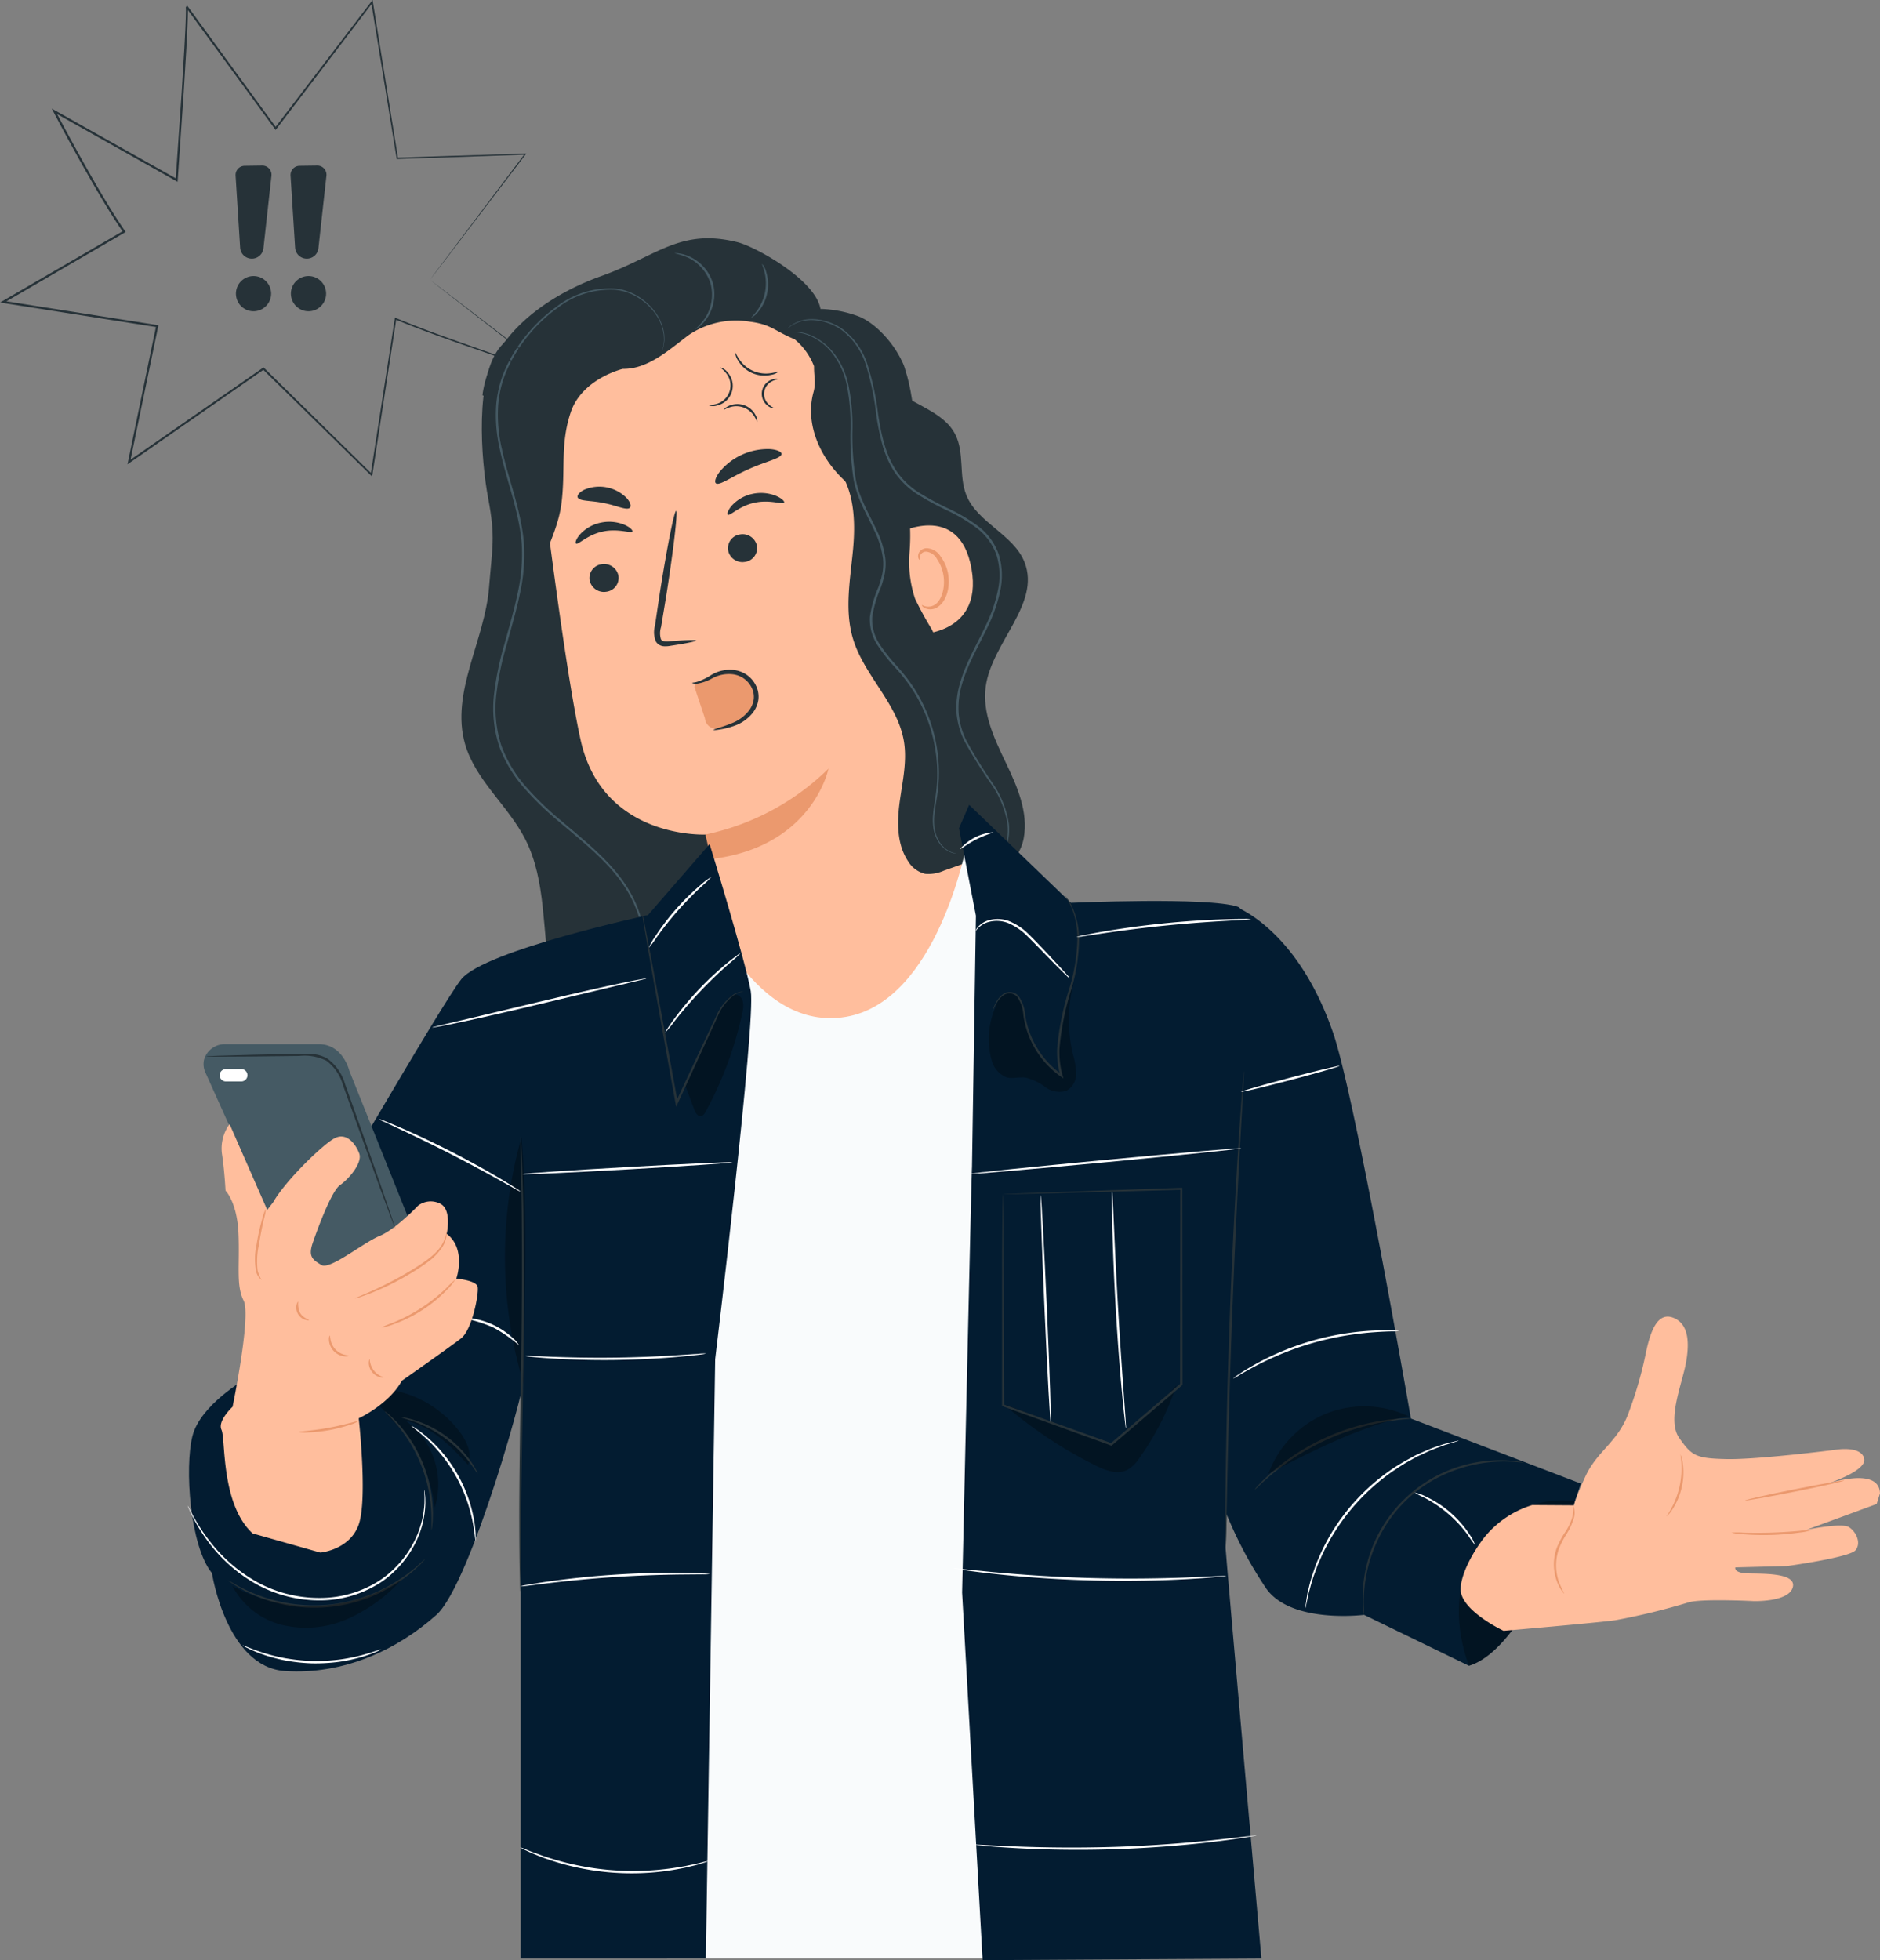 <svg xmlns="http://www.w3.org/2000/svg" xmlns:xlink="http://www.w3.org/1999/xlink" width="293.842" height="306.321" viewBox="0 0 293.842 306.321">
  <rect x="0" y="0" width="293.842" height="306.321" fill="#808080" stroke="none"/>
  <defs>
    <clipPath id="clip-path">
      <rect id="Rectángulo_291548" data-name="Rectángulo 291548" width="264.502" height="269.083" fill="none"/>
    </clipPath>
    <clipPath id="clip-path-3">
      <rect id="Rectángulo_291539" data-name="Rectángulo 291539" width="14.403" height="18.392" fill="none"/>
    </clipPath>
    <clipPath id="clip-path-4">
      <rect id="Rectángulo_291540" data-name="Rectángulo 291540" width="3.186" height="38.637" fill="none"/>
    </clipPath>
    <clipPath id="clip-path-5">
      <rect id="Rectángulo_291541" data-name="Rectángulo 291541" width="9.134" height="19.015" fill="none"/>
    </clipPath>
    <clipPath id="clip-path-6">
      <rect id="Rectángulo_291542" data-name="Rectángulo 291542" width="26.604" height="7.723" fill="none"/>
    </clipPath>
    <clipPath id="clip-path-7">
      <rect id="Rectángulo_291543" data-name="Rectángulo 291543" width="13.692" height="17.107" fill="none"/>
    </clipPath>
    <clipPath id="clip-path-8">
      <rect id="Rectángulo_291544" data-name="Rectángulo 291544" width="26.67" height="13.556" fill="none"/>
    </clipPath>
    <clipPath id="clip-path-9">
      <rect id="Rectángulo_291545" data-name="Rectángulo 291545" width="22.01" height="10.525" fill="none"/>
    </clipPath>
    <clipPath id="clip-path-10">
      <rect id="Rectángulo_291546" data-name="Rectángulo 291546" width="18.129" height="25.847" fill="none"/>
    </clipPath>
    <clipPath id="clip-path-11">
      <rect id="Rectángulo_291549" data-name="Rectángulo 291549" width="87.907" height="74.477" fill="none"/>
    </clipPath>
  </defs>
  <g id="Grupo_871036" data-name="Grupo 871036" transform="translate(-180.158 -3620.148)">
    <g id="Grupo_871031" data-name="Grupo 871031" transform="translate(209.498 3657.387)">
      <g id="Grupo_871030" data-name="Grupo 871030" clip-path="url(#clip-path)">
        <g id="Grupo_871029" data-name="Grupo 871029">
          <g id="Grupo_871028" data-name="Grupo 871028" clip-path="url(#clip-path)">
            <path id="Trazado_264728" data-name="Trazado 264728" d="M164.425,74.931C165.367,68.013,173.041,62,170.5,55.5c-1.7-4.361-7.351-6.15-9.1-10.493-1.211-3.008-.262-6.619-1.738-9.506-2.018-3.947-7.471-4.688-10.409-8.008-2.023-2.287-2.607-5.522-4.369-8.017s-5.961-3.855-7.663-1.32l17.592,49.5c2.639,12.244,3.9,24.518,6.535,36.761,3.71,1.834,8.258-1.725,9.016-5.793s-1.03-8.137-2.821-11.868-3.676-7.724-3.118-11.825" transform="translate(-39.7 -4.86)" fill="#263238"/>
            <path id="Trazado_264729" data-name="Trazado 264729" d="M110.055,85.382l-20.64-54.12L80.5,19.632c-2.033-5.859-10.053-2.666-14.149,1.99s-3.13,17.729-1.969,23.821.618,7.663.131,13.845c-.656,8.344-6.07,16.49-3.748,24.531,1.635,5.663,6.735,9.613,9.41,14.865,3.342,6.562,2.58,14.379,3.983,21.608s6.923,15.026,14.226,14.084q-.311-3.065-.622-6.13c8.971,3.462,20.192-.6,24.863-9.008,5.689-10.233,1.6-22.916-2.567-33.855" transform="translate(-17.413 -4.761)" fill="#263238"/>
            <path id="Trazado_264730" data-name="Trazado 264730" d="M78.32,43.7a29.786,29.786,0,0,1,23.44-32.9l1.509-.317c16.478-2.462,27.773,10.157,29.778,26.7l15.19,88.08H109.556l-5.919-29.14s-16.159.848-19.633-14.758C82.328,73.82,80.137,58.019,78.32,43.7" transform="translate(-22.59 -2.942)" fill="#ffbe9d"/>
            <path id="Trazado_264731" data-name="Trazado 264731" d="M113.853,126.917a38.777,38.777,0,0,0,19.243-10.3s-2.461,12.271-18.368,14.135Z" transform="translate(-32.94 -33.74)" fill="#eb996e"/>
            <path id="Trazado_264732" data-name="Trazado 264732" d="M88.376,74.16A2.282,2.282,0,0,0,91,75.962a2.184,2.184,0,0,0,1.881-2.5,2.284,2.284,0,0,0-2.625-1.8,2.186,2.186,0,0,0-1.883,2.5" transform="translate(-25.56 -20.725)" fill="#263238"/>
            <path id="Trazado_264733" data-name="Trazado 264733" d="M85.382,65.74c.338.233,1.767-1.374,4.174-1.872,2.4-.532,4.42.335,4.619-.014.1-.157-.292-.624-1.178-1.022a6.26,6.26,0,0,0-3.773-.35,6.015,6.015,0,0,0-3.246,1.854c-.62.722-.76,1.3-.6,1.4" transform="translate(-24.684 -18.037)" fill="#263238"/>
            <path id="Trazado_264734" data-name="Trazado 264734" d="M118.837,67.6a2.282,2.282,0,0,0,2.627,1.8,2.183,2.183,0,0,0,1.881-2.5,2.285,2.285,0,0,0-2.625-1.8,2.184,2.184,0,0,0-1.883,2.5" transform="translate(-34.373 -18.827)" fill="#263238"/>
            <path id="Trazado_264735" data-name="Trazado 264735" d="M118.77,59.4c.339.233,1.771-1.374,4.175-1.872,2.395-.532,4.419.335,4.619-.014.1-.157-.289-.625-1.178-1.022a6.26,6.26,0,0,0-3.773-.35A6.015,6.015,0,0,0,119.367,58c-.618.722-.76,1.3-.6,1.4" transform="translate(-34.344 -16.202)" fill="#263238"/>
            <path id="Trazado_264736" data-name="Trazado 264736" d="M109.112,80.2c-.017-.139-1.566-.085-4.052.114-.628.066-1.234.065-1.426-.332a3.2,3.2,0,0,1,.028-1.906q.4-2.409.835-5.056c1.126-7.185,1.8-13.04,1.514-13.084s-1.438,5.747-2.563,12.932c-.263,1.769-.515,3.455-.753,5.068a3.628,3.628,0,0,0,.187,2.476,1.571,1.571,0,0,0,1.2.686,4.255,4.255,0,0,0,1.073-.073c2.465-.38,3.978-.687,3.959-.824" transform="translate(-29.674 -17.34)" fill="#263238"/>
            <path id="Trazado_264737" data-name="Trazado 264737" d="M116.107,51.683c.547.454,2.5-1.058,5.166-2.214,2.64-1.21,5.072-1.656,5.1-2.366,0-.334-.665-.671-1.8-.755a9.771,9.771,0,0,0-7.82,3.489c-.7.9-.893,1.624-.642,1.845" transform="translate(-33.562 -13.404)" fill="#263238"/>
            <path id="Trazado_264738" data-name="Trazado 264738" d="M85.751,56.291c.3.641,2.075.456,4.064.886,2,.36,3.579,1.208,4.1.728.233-.237.095-.843-.521-1.527a6.026,6.026,0,0,0-6.576-1.3c-.829.4-1.188.9-1.063,1.212" transform="translate(-24.802 -15.8)" fill="#263238"/>
            <path id="Trazado_264739" data-name="Trazado 264739" d="M151.58,26.132s-.694-3.48-5.747-6.621L136.355,21.6c3.282,1.007,2.75,5.263,2.293,6.261-1.7,11.7,7.891,15.906,7.891,15.906l1.518,9.633c.131,2.507,1.451,4.275,3.912,3.773h0s1.287-7.732,1.343-10.8c.109-5.948.138-14.6-1.733-20.242" transform="translate(-39.45 -5.645)" fill="#263238"/>
            <path id="Trazado_264740" data-name="Trazado 264740" d="M155.515,64.58c.242-.171,10.084-5.434,11.985,5.334s-9.3,10.456-9.375,10.15-2.61-15.484-2.61-15.484" transform="translate(-44.994 -18.269)" fill="#ffbe9d"/>
            <path id="Trazado_264741" data-name="Trazado 264741" d="M161.232,77.045c.041-.043.21.1.553.188a1.906,1.906,0,0,0,1.407-.219c1.064-.618,1.7-2.593,1.413-4.543a6.3,6.3,0,0,0-1-2.593,2.2,2.2,0,0,0-1.665-1.19.97.97,0,0,0-1.016.709c-.091.327.015.529-.038.558-.026.033-.263-.139-.254-.6a1.207,1.207,0,0,1,.3-.749,1.433,1.433,0,0,1,.988-.457,2.677,2.677,0,0,1,2.254,1.323,6.471,6.471,0,0,1,1.181,2.887c.314,2.182-.439,4.408-1.916,5.133a2.042,2.042,0,0,1-1.766.018c-.381-.208-.48-.438-.446-.464" transform="translate(-46.474 -19.714)" fill="#eb996e"/>
            <path id="Trazado_264742" data-name="Trazado 264742" d="M135.333,21.929l-.018-.007c-.071.011-.139.031-.212.036Z" transform="translate(-39.088 -6.342)" fill="#263238"/>
            <path id="Trazado_264743" data-name="Trazado 264743" d="M131.643,26.3c-.844-2.632-.414-5.55-1.727-7.982s-4.033-5.386-6.66-6.247a18.567,18.567,0,0,0-5.575-1.034s0,.126-.055-.127c-.9-4.493-10.122-9.6-12.946-10.3C95.68-1.627,92.132,2.786,83.4,5.9S66.037,15.319,64.818,24.511a6.6,6.6,0,0,0,4.294.819,32.954,32.954,0,0,0-1.947,17.982c1,6.6,3.525,12.877,6.454,18.876C71.966,59,72.6,55.108,73.784,51.72s2.905-6.644,3.371-10.2c.691-5.288-.236-9.316,1.477-14.367,1.775-5.231,8.116-6.745,8.116-6.745,3.892.063,7.142-2.891,10.242-5.244a13.2,13.2,0,0,1,9.664-2.125c3.349.435,3.829,1.458,6.949,2.735a10.222,10.222,0,0,1,3.043,4.222c-.028,1.572.331,2.535-.085,4.052-1.6,5.83,1.968,12.087,6.955,15.5s11.117,4.624,17.056,5.754a81.635,81.635,0,0,1-8.929-19" transform="translate(-18.753 0)" fill="#263238"/>
            <path id="Trazado_264744" data-name="Trazado 264744" d="M166.536,107.649l-6.71-25.25a33.259,33.259,0,0,0-2.386-6.9,52.279,52.279,0,0,1-2.62-4.793,18.308,18.308,0,0,1-.869-7.292,30.774,30.774,0,0,0-.269-7.371,8.472,8.472,0,0,0-4.037-5.907l-7.476-.485c3.13,3.486,3.383,8.66,2.953,13.325s-1.361,9.468-.014,13.956c1.73,5.759,6.987,10.129,7.966,16.062.516,3.126-.235,6.3-.66,9.439s-.463,6.557,1.266,9.211a4.321,4.321,0,0,0,2.7,2.042,5.909,5.909,0,0,0,2.944-.5l5.314-1.876a2.457,2.457,0,0,0,1.9-3.664" transform="translate(-41.132 -14.366)" fill="#263238"/>
            <path id="Trazado_264745" data-name="Trazado 264745" d="M90.009,134.1s-.139.022-.414.045a3.539,3.539,0,0,1-1.2-.181,5.212,5.212,0,0,1-3.149-3.3,6.912,6.912,0,0,1-.171-3.376,13.367,13.367,0,0,1,1.378-3.786c.667-1.286,1.517-2.576,2.305-4a13.29,13.29,0,0,0,1.723-4.794c.48-3.581-.836-7.582-3.3-11-2.485-3.46-6.1-6.307-9.752-9.4a47.439,47.439,0,0,1-5.315-5.126,20.6,20.6,0,0,1-3.981-6.594,19.179,19.179,0,0,1-.841-7.93,46.867,46.867,0,0,1,1.644-8.051c.731-2.671,1.514-5.292,2.06-7.921a27.963,27.963,0,0,0,.64-7.854c-.442-5.187-2.415-9.905-3.4-14.612a23.335,23.335,0,0,1-.584-7,17.278,17.278,0,0,1,1.783-6.383,23.535,23.535,0,0,1,3.452-5.141A23.948,23.948,0,0,1,77.1,13.846a13.667,13.667,0,0,1,9.236-2.82,8.536,8.536,0,0,1,3.773,1.392,9.279,9.279,0,0,1,2.441,2.342,7.319,7.319,0,0,1,1.173,2.434,7.059,7.059,0,0,1,.206,1.067c.016.331.021.633.018.9q-.049.4-.087.7a4.7,4.7,0,0,1-.127.495c-.075.264-.123.4-.123.4s.023-.139.087-.405c.026-.134.083-.295.108-.5l.068-.7c0-.265-.014-.562-.036-.888a7.111,7.111,0,0,0-.22-1.048,7.266,7.266,0,0,0-1.184-2.379,9.174,9.174,0,0,0-2.422-2.278,8.361,8.361,0,0,0-3.7-1.334,13.474,13.474,0,0,0-9.063,2.827,23.79,23.79,0,0,0-4.158,3.821A23.329,23.329,0,0,0,69.7,22.968a16.987,16.987,0,0,0-1.735,6.275,23.044,23.044,0,0,0,.594,6.906c.988,4.667,2.975,9.389,3.433,14.656a28.326,28.326,0,0,1-.641,7.957c-.549,2.651-1.334,5.278-2.063,7.944a46.58,46.58,0,0,0-1.635,7.987,18.806,18.806,0,0,0,.818,7.778,20.26,20.26,0,0,0,3.906,6.484,47.253,47.253,0,0,0,5.268,5.1c3.641,3.089,7.27,5.961,9.78,9.476,2.487,3.476,3.817,7.55,3.31,11.215a11.951,11.951,0,0,1-.674,2.593,18.228,18.228,0,0,1-1.1,2.282c-.8,1.43-1.659,2.713-2.327,3.982a13.219,13.219,0,0,0-1.389,3.721,6.778,6.778,0,0,0,.134,3.3,5.159,5.159,0,0,0,3.037,3.277,4.005,4.005,0,0,0,1.594.207" transform="translate(-19.44 -3.171)" fill="#455a64"/>
            <path id="Trazado_264746" data-name="Trazado 264746" d="M107.046,3.293a1.762,1.762,0,0,1,.637.008,5.793,5.793,0,0,1,1.676.475,6.719,6.719,0,0,1,2.119,1.491,6.544,6.544,0,0,1,1.591,2.75,6.548,6.548,0,0,1,.036,3.178,6.717,6.717,0,0,1-1.061,2.364,5.785,5.785,0,0,1-1.2,1.264,1.744,1.744,0,0,1-.544.332,10.99,10.99,0,0,0,1.527-1.742,6.724,6.724,0,0,0,.885-5.3,6.722,6.722,0,0,0-3.465-4.1,10.93,10.93,0,0,0-2.2-.719" transform="translate(-30.97 -0.947)" fill="#455a64"/>
            <path id="Trazado_264747" data-name="Trazado 264747" d="M125.645,5.641a2.959,2.959,0,0,1,.63,1.215,6.689,6.689,0,0,1-1.252,6.287,2.959,2.959,0,0,1-1.048.881c-.041-.05.357-.385.844-1.043a7.332,7.332,0,0,0,1.205-6.053c-.2-.795-.436-1.257-.379-1.287" transform="translate(-35.868 -1.632)" fill="#455a64"/>
            <path id="Trazado_264748" data-name="Trazado 264748" d="M162.142,104.163c-.011-.031.374-.1,1.013-.435a5.7,5.7,0,0,0,2.182-2.216,7.933,7.933,0,0,0,.963-4.8,15.1,15.1,0,0,0-2.431-6.1,75.457,75.457,0,0,1-4.288-6.859,12.222,12.222,0,0,1-1.249-4.356,13.206,13.206,0,0,1,.551-4.772c.905-3.184,2.709-6.159,4.2-9.358a23.308,23.308,0,0,0,1.7-5.087,10.9,10.9,0,0,0-.176-5.425,9.025,9.025,0,0,0-3.165-4.36,26.228,26.228,0,0,0-4.622-2.74,44.488,44.488,0,0,1-4.609-2.514A12.462,12.462,0,0,1,148.6,41.62a15.65,15.65,0,0,1-1.913-4.407,38.428,38.428,0,0,1-.9-4.427,42.277,42.277,0,0,0-1.635-7.872,10.927,10.927,0,0,0-3.676-5.354,8.564,8.564,0,0,0-4.627-1.643,5.8,5.8,0,0,0-3.027.708,4.272,4.272,0,0,0-.684.454,1.769,1.769,0,0,1-.232.162,1.476,1.476,0,0,1,.208-.191,3.657,3.657,0,0,1,.669-.49,5.752,5.752,0,0,1,3.068-.787,8.636,8.636,0,0,1,4.743,1.618,11.094,11.094,0,0,1,3.8,5.434,42.01,42.01,0,0,1,1.691,7.913c.466,2.838,1.03,5.97,2.8,8.694a12.135,12.135,0,0,0,3.524,3.42,44.707,44.707,0,0,0,4.576,2.485,26.516,26.516,0,0,1,4.688,2.774,9.394,9.394,0,0,1,3.29,4.536,11.25,11.25,0,0,1,.185,5.609,23.576,23.576,0,0,1-1.733,5.167c-1.511,3.229-3.3,6.177-4.2,9.3a12.9,12.9,0,0,0-.554,4.651,11.917,11.917,0,0,0,1.2,4.25,77.157,77.157,0,0,0,4.234,6.854,15.225,15.225,0,0,1,2.413,6.209,8.038,8.038,0,0,1-1.044,4.894,5.665,5.665,0,0,1-2.272,2.209,4.32,4.32,0,0,1-.775.3,1.568,1.568,0,0,1-.273.069" transform="translate(-38.163 -5.142)" fill="#455a64"/>
            <path id="Trazado_264749" data-name="Trazado 264749" d="M158.38,102.09a2.4,2.4,0,0,1-.927-.183,4.03,4.03,0,0,1-1.993-1.8,5.511,5.511,0,0,1-.677-1.851,9.317,9.317,0,0,1-.063-2.34c.068-.837.219-1.719.36-2.652a26.02,26.02,0,0,0,.272-2.964,24.417,24.417,0,0,0-3.908-13.883,27.888,27.888,0,0,0-2.605-3.333,26.773,26.773,0,0,1-2.779-3.5,7.292,7.292,0,0,1-1.222-4.469,17.91,17.91,0,0,1,1.309-4.59,14.7,14.7,0,0,0,.652-2.261,8.193,8.193,0,0,0,.082-2.293,14.153,14.153,0,0,0-1.342-4.32c-.632-1.362-1.34-2.667-1.939-4a17.017,17.017,0,0,1-1.325-4.08,43.813,43.813,0,0,1-.468-7.881,31.536,31.536,0,0,0-.586-6.793,11.931,11.931,0,0,0-2.316-5.049,9.184,9.184,0,0,0-3.3-2.592,6.947,6.947,0,0,0-2.588-.624c-.613-.026-.937.033-.939.006a4.088,4.088,0,0,1,.941-.081,6.762,6.762,0,0,1,2.644.566,9.218,9.218,0,0,1,3.4,2.593,12.067,12.067,0,0,1,2.412,5.123,31.382,31.382,0,0,1,.637,6.849,44.092,44.092,0,0,0,.5,7.82c.453,2.735,1.964,5.258,3.258,7.992a14.451,14.451,0,0,1,1.379,4.434,8.538,8.538,0,0,1-.085,2.4,14.97,14.97,0,0,1-.666,2.32,17.691,17.691,0,0,0-1.291,4.493,6.932,6.932,0,0,0,1.163,4.251,26.652,26.652,0,0,0,2.736,3.455,27.937,27.937,0,0,1,2.626,3.381,24.534,24.534,0,0,1,3.884,14.077,25.874,25.874,0,0,1-.3,2.991c-.151.935-.309,1.809-.387,2.634a9.245,9.245,0,0,0,.031,2.293,5.406,5.406,0,0,0,.628,1.807,4.028,4.028,0,0,0,1.9,1.8,5.176,5.176,0,0,0,.9.252" transform="translate(-38.213 -5.948)" fill="#455a64"/>
            <path id="Trazado_264750" data-name="Trazado 264750" d="M120.641,97.886a4.415,4.415,0,0,0-4.809-2.6c-1.495.3-2.746,1.378-4.243,1.666l-.122.754,1.618,4.855a1.83,1.83,0,0,0,2.522,1.528,8.591,8.591,0,0,0,3.362-1,4.414,4.414,0,0,0,1.674-5.2" transform="translate(-32.249 -27.547)" fill="#eb996e"/>
            <path id="Trazado_264751" data-name="Trazado 264751" d="M114.285,104.281c-.011-.05.275-.161.8-.328a22.236,22.236,0,0,0,2.158-.768,6.215,6.215,0,0,0,2.589-1.944,3.8,3.8,0,0,0,.727-1.688,3.237,3.237,0,0,0-.322-1.9,3.813,3.813,0,0,0-3.045-2.084,5.4,5.4,0,0,0-3.144.666,7.247,7.247,0,0,1-2.225.8c-.574.064-.883-.058-.874-.1,0-.061.312-.043.819-.186a9.421,9.421,0,0,0,2.041-.986,5.679,5.679,0,0,1,3.453-.878,4.654,4.654,0,0,1,2.068.683,4.359,4.359,0,0,1,1.571,1.753,3.889,3.889,0,0,1,.375,2.338,4.38,4.38,0,0,1-.9,1.993,6.384,6.384,0,0,1-2.938,2.017,12.4,12.4,0,0,1-2.286.561c-.546.081-.852.1-.863.048" transform="translate(-32.099 -27.446)" fill="#263238"/>
            <path id="Trazado_264752" data-name="Trazado 264752" d="M107.054,142.231c.295.807,7.685,20.427,22.006,18s18.856-26.942,18.856-26.942l21.837,18.2L154.06,307.4H101.07l-10.6-100.833Z" transform="translate(-26.174 -38.563)" fill="#f9fbfc"/>
            <path id="Trazado_264753" data-name="Trazado 264753" d="M72.006,148.837s-25.49,5.5-29.152,9.993c-2.939,3.6-24.1,40.234-24.1,40.234L9.173,221.289s-7.137,4.078-8.36,8.972S.4,247.39,3.871,251.672c0,0,2.243,14.681,11.418,15.293s17.564-3.342,23.654-8.768c5.38-4.794,14.538-37.483,14.07-39.15Z" transform="translate(-0.08 -43.061)" fill="#031c31"/>
            <path id="Trazado_264754" data-name="Trazado 264754" d="M74.85,149.248l-1.632,61.2v96.926h28.949l1.458-93.67s6.38-52.807,5.564-57.5-6.435-23-6.435-23l-9.644,11.111Z" transform="translate(-21.183 -38.538)" fill="#031c31"/>
            <g id="Grupo_871006" data-name="Grupo 871006" transform="translate(29.663 179.983)" opacity="0.3">
              <g id="Grupo_871005" data-name="Grupo 871005">
                <g id="Grupo_871004" data-name="Grupo 871004" clip-path="url(#clip-path-3)">
                  <path id="Trazado_264755" data-name="Trazado 264755" d="M54.619,259.835A17.185,17.185,0,0,0,44.5,253.359c-.981-.208-2.27-.177-2.664.746a2.108,2.108,0,0,0,.682,2.1l1.254,1.509a22.706,22.706,0,0,1,6.909,13.93,12.261,12.261,0,0,0-4.509-13.56c3.953.795,6.967,3.9,9.711,6.856.712-1.694-.166-3.634-1.264-5.108" transform="translate(-41.738 -253.254)"/>
                </g>
              </g>
            </g>
            <g id="Grupo_871009" data-name="Grupo 871009" transform="translate(49.581 140.5)" opacity="0.3">
              <g id="Grupo_871008" data-name="Grupo 871008">
                <g id="Grupo_871007" data-name="Grupo 871007" clip-path="url(#clip-path-4)">
                  <path id="Trazado_264756" data-name="Trazado 264756" d="M72.347,197.7a68.879,68.879,0,0,0,.373,38.637c-.03-12.441.74-26.245-.373-38.637" transform="translate(-69.766 -197.698)"/>
                </g>
              </g>
            </g>
            <path id="Trazado_264757" data-name="Trazado 264757" d="M58.919,268.073c-.057.032-.48-.717-1.319-1.81a19.048,19.048,0,0,0-8.54-6.283c-1.293-.475-2.134-.657-2.121-.721a1.939,1.939,0,0,1,.6.067,11.956,11.956,0,0,1,1.6.407,17,17,0,0,1,8.665,6.376,12.046,12.046,0,0,1,.865,1.409,1.933,1.933,0,0,1,.243.556" transform="translate(-13.581 -75.006)" fill="#263238"/>
            <path id="Trazado_264758" data-name="Trazado 264758" d="M87.246,162.766a1.254,1.254,0,0,1-.334.108l-.972.239-3.58.847-11.807,2.816c-4.614,1.1-8.8,2.062-11.837,2.711-1.519.327-2.752.574-3.607.733l-.986.171a1.251,1.251,0,0,1-.349.035,1.3,1.3,0,0,1,.334-.108l.971-.239,3.58-.847,11.809-2.816c4.612-1.094,8.795-2.061,11.834-2.711,1.519-.326,2.753-.574,3.607-.733l.987-.171a1.251,1.251,0,0,1,.349-.035" transform="translate(-15.558 -47.09)" fill="#fff"/>
            <path id="Trazado_264759" data-name="Trazado 264759" d="M111.189,140.432a17.035,17.035,0,0,1-1.573,1.506c-.981.915-2.3,2.214-3.656,3.745s-2.479,3.006-3.265,4.094a17.2,17.2,0,0,1-1.3,1.748,10.092,10.092,0,0,1,1.084-1.9,37.339,37.339,0,0,1,6.963-7.886,10.165,10.165,0,0,1,1.748-1.31" transform="translate(-29.335 -40.629)" fill="#fff"/>
            <path id="Trazado_264760" data-name="Trazado 264760" d="M116.8,157.2a22.974,22.974,0,0,1-1.868,1.689c-1.163,1.028-2.734,2.487-4.364,4.2s-3,3.362-3.971,4.577a22.548,22.548,0,0,1-1.589,1.953,2.443,2.443,0,0,1,.333-.592c.232-.37.59-.89,1.049-1.519a48.606,48.606,0,0,1,8.373-8.82c.605-.491,1.106-.875,1.463-1.126a2.442,2.442,0,0,1,.574-.362" transform="translate(-30.381 -45.481)" fill="#fff"/>
            <path id="Trazado_264761" data-name="Trazado 264761" d="M106.446,203.184c.006.1-7.323.6-16.368,1.11s-16.384.842-16.39.741,7.321-.6,16.369-1.11,16.383-.843,16.388-.741" transform="translate(-21.32 -58.78)" fill="#fff"/>
            <path id="Trazado_264762" data-name="Trazado 264762" d="M102.531,245.227a6.4,6.4,0,0,1-1.1.18c-.711.094-1.743.205-3.02.321-2.554.233-6.093.454-10.006.509s-7.459-.074-10.018-.237c-1.28-.082-2.314-.164-3.027-.239a6.418,6.418,0,0,1-1.105-.15,6.4,6.4,0,0,1,1.115.006l3.03.121c2.558.1,6.094.18,10,.129s7.437-.234,9.991-.4l3.026-.2a6.358,6.358,0,0,1,1.114-.037" transform="translate(-21.483 -70.945)" fill="#fff"/>
            <path id="Trazado_264763" data-name="Trazado 264763" d="M102.81,293.645a7.076,7.076,0,0,1-1.172.047l-3.192.026c-2.694.029-6.415.126-10.516.392s-7.8.654-10.48.974l-3.168.388a7.075,7.075,0,0,1-1.168.105,7.124,7.124,0,0,1,1.146-.248c.742-.138,1.82-.312,3.155-.5,2.671-.387,6.378-.815,10.49-1.084s7.842-.323,10.54-.285c1.349.018,2.44.051,3.195.092a7.087,7.087,0,0,1,1.169.1" transform="translate(-21.154 -84.9)" fill="#fff"/>
            <path id="Trazado_264764" data-name="Trazado 264764" d="M102.533,355.959a7.4,7.4,0,0,1-1.125.387c-.365.117-.815.25-1.345.372s-1.129.291-1.805.407a39.2,39.2,0,0,1-4.772.648,40.359,40.359,0,0,1-11.739-.858,39.317,39.317,0,0,1-4.629-1.335c-.652-.213-1.22-.463-1.726-.665s-.933-.394-1.277-.564a7.376,7.376,0,0,1-1.057-.547,7.263,7.263,0,0,1,1.114.414c.352.148.783.325,1.3.5s1.082.414,1.735.61a44.027,44.027,0,0,0,4.616,1.249,42.865,42.865,0,0,0,11.643.851,43.85,43.85,0,0,0,4.748-.565c.675-.1,1.274-.245,1.805-.352s.986-.214,1.355-.31a7.391,7.391,0,0,1,1.163-.248" transform="translate(-21.137 -102.362)" fill="#fff"/>
            <path id="Trazado_264765" data-name="Trazado 264765" d="M36.962,275.166a2.986,2.986,0,0,1,.087.538c.018.178.056.4.07.658s.014.569.022.9a14.37,14.37,0,0,1-1.254,5.6,16.2,16.2,0,0,1-5.372,6.565,17.37,17.37,0,0,1-9.9,3.042,20.263,20.263,0,0,1-10.053-2.622,23.9,23.9,0,0,1-6.519-5.474,26.651,26.651,0,0,1-3.175-4.787C.557,278.98.331,278.5.2,278.174a3.014,3.014,0,0,1-.2-.508,2.958,2.958,0,0,1,.264.476c.155.32.4.784.725,1.377A28.845,28.845,0,0,0,4.238,284.2a24.123,24.123,0,0,0,6.486,5.346,20.128,20.128,0,0,0,9.885,2.55,17.177,17.177,0,0,0,9.709-2.951,16.128,16.128,0,0,0,5.329-6.394A14.8,14.8,0,0,0,37,277.262q.006-.5.011-.9c0-.259-.028-.478-.035-.655a3.049,3.049,0,0,1-.012-.545" transform="translate(0 -79.611)" fill="#fff"/>
            <path id="Trazado_264766" data-name="Trazado 264766" d="M33.734,310.034a4,4,0,0,1-.791.385,10.271,10.271,0,0,1-.961.377c-.381.131-.809.3-1.3.425a24.682,24.682,0,0,1-3.482.755,27.952,27.952,0,0,1-4.359.244,27.718,27.718,0,0,1-4.337-.5,24.617,24.617,0,0,1-3.433-.955c-.483-.156-.9-.348-1.273-.5a10.27,10.27,0,0,1-.937-.432,4.023,4.023,0,0,1-.768-.431c.031-.064,1.152.493,3.062,1.115a27.823,27.823,0,0,0,3.413.868,30.188,30.188,0,0,0,4.283.463,30.172,30.172,0,0,0,4.3-.213,28.06,28.06,0,0,0,3.457-.669c1.943-.51,3.1-1,3.121-.936" transform="translate(-3.499 -89.516)" fill="#fff"/>
            <path id="Trazado_264767" data-name="Trazado 264767" d="M59.232,279.1c-.072,0-.112-1.193-.485-3.074a24.3,24.3,0,0,0-.891-3.24,23.988,23.988,0,0,0-3.994-7.151,24.167,24.167,0,0,0-2.292-2.458c-1.405-1.3-2.4-1.966-2.362-2.025a3.666,3.666,0,0,1,.722.43,8.791,8.791,0,0,1,.8.574c.3.239.659.5,1.013.827a21.558,21.558,0,0,1,2.38,2.436,22.512,22.512,0,0,1,4.053,7.256,21.592,21.592,0,0,1,.826,3.3c.1.475.128.915.173,1.3a8.869,8.869,0,0,1,.068.984,3.679,3.679,0,0,1-.013.841" transform="translate(-14.236 -75.555)" fill="#fff"/>
            <path id="Trazado_264768" data-name="Trazado 264768" d="M69.3,241.684a21.639,21.639,0,0,0-4.062-2.8,21.654,21.654,0,0,0-4.716-1.452,4.162,4.162,0,0,1,1.474.058,11.988,11.988,0,0,1,6.345,3.076,4.194,4.194,0,0,1,.959,1.121" transform="translate(-17.51 -68.682)" fill="#fff"/>
            <path id="Trazado_264769" data-name="Trazado 264769" d="M64.22,205.032a5,5,0,0,1-.878-.441l-2.334-1.3c-1.97-1.1-4.7-2.593-7.765-4.162s-5.873-2.912-7.916-3.869l-2.418-1.135a4.936,4.936,0,0,1-.871-.455,5.063,5.063,0,0,1,.928.323c.588.229,1.433.58,2.469,1.028,2.073.9,4.907,2.207,7.977,3.779s5.787,3.106,7.726,4.264c.97.578,1.748,1.058,2.278,1.4a4.942,4.942,0,0,1,.8.564" transform="translate(-12.162 -56.032)" fill="#fff"/>
            <path id="Trazado_264770" data-name="Trazado 264770" d="M50.646,276.49c-.072-.006.055-1.162-.05-3.021a23.189,23.189,0,0,0-.423-3.234,22.887,22.887,0,0,0-2.913-7.4,23.181,23.181,0,0,0-1.9-2.655c-1.19-1.431-2.072-2.19-2.023-2.244a3.418,3.418,0,0,1,.645.5,8.589,8.589,0,0,1,.7.651c.261.267.574.558.874.922a20.559,20.559,0,0,1,1.987,2.644,21.527,21.527,0,0,1,2.958,7.511,20.635,20.635,0,0,1,.35,3.29c.028.47,0,.9-.011,1.27a8.449,8.449,0,0,1-.07.955,3.43,3.43,0,0,1-.13.807" transform="translate(-12.539 -74.627)" fill="#263238"/>
            <path id="Trazado_264771" data-name="Trazado 264771" d="M39.653,290.461a1.2,1.2,0,0,1-.215.267c-.154.163-.367.418-.678.71a21.674,21.674,0,0,1-2.784,2.3A23.639,23.639,0,0,1,13.184,296.2a21.593,21.593,0,0,1-3.211-1.656c-.366-.218-.63-.421-.814-.548a1.2,1.2,0,0,1-.267-.215,11.525,11.525,0,0,1,1.155.64,25.81,25.81,0,0,0,3.236,1.537,24.7,24.7,0,0,0,11.578,1.591,24.7,24.7,0,0,0,10.968-4.027,25.83,25.83,0,0,0,2.833-2.192,11.622,11.622,0,0,1,.991-.872" transform="translate(-2.572 -84.036)" fill="#263238"/>
            <path id="Trazado_264772" data-name="Trazado 264772" d="M73.131,197.48a.678.678,0,0,1,.025.183c.009.143.021.32.035.538q.035.754.1,2.069c.085,1.8.164,4.4.247,7.615.154,6.431.193,15.322.03,25.135s-.339,18.7-.385,25.13c-.02,3.193-.036,5.787-.048,7.616-.009.876-.016,1.568-.021,2.071-.006.218-.011.4-.014.539a.693.693,0,0,1-.018.183.673.673,0,0,1-.021-.183c-.006-.143-.013-.32-.022-.538-.011-.5-.028-1.195-.048-2.071-.039-1.8-.061-4.4-.07-7.618-.021-6.433.116-15.321.277-25.135s.165-18.694.078-25.125c-.054-3.192-.1-5.786-.129-7.615-.012-.876-.021-1.568-.028-2.071,0-.219,0-.4,0-.539a.7.7,0,0,1,.014-.184" transform="translate(-21.096 -57.135)" fill="#263238"/>
            <g id="Grupo_871012" data-name="Grupo 871012" transform="translate(77.704 118.169)" opacity="0.3">
              <g id="Grupo_871011" data-name="Grupo 871011">
                <g id="Grupo_871010" data-name="Grupo 871010" clip-path="url(#clip-path-5)">
                  <path id="Trazado_264773" data-name="Trazado 264773" d="M109.337,180.342c.516,1.38.952,2.544,1.468,3.924.189.505.55,1.115,1.08,1.014.33-.063.534-.387.7-.682a57.186,57.186,0,0,0,5.727-15.423,4.016,4.016,0,0,0,.1-1.74,1.434,1.434,0,0,0-1.168-1.156c-.836-.067-2.04,1.743-2.4,2.5-2.157,4.462-3.507,7.027-5.5,11.564" transform="translate(-109.337 -166.276)"/>
                </g>
              </g>
            </g>
            <path id="Trazado_264774" data-name="Trazado 264774" d="M115.784,160.523a4.208,4.208,0,0,0-1.47.532,7.908,7.908,0,0,0-2.609,3.408l-6.231,13.556-.24.523-.1-.568c-.276-1.52-.564-3.1-.858-4.713-1.243-6.971-2.367-13.28-3.19-17.894l-.925-5.43c-.1-.613-.174-1.105-.233-1.48a2.722,2.722,0,0,1-.057-.52,2.779,2.779,0,0,1,.13.507l.3,1.467c.254,1.318.607,3.155,1.04,5.409.851,4.609,2.013,10.911,3.3,17.875.292,1.615.577,3.195.852,4.715l-.344-.044c2.518-5.4,4.729-10.13,6.348-13.506a7.8,7.8,0,0,1,2.755-3.413,3.479,3.479,0,0,1,1.124-.4,1.889,1.889,0,0,1,.413-.019" transform="translate(-28.893 -42.801)" fill="#263238"/>
            <g id="Grupo_871015" data-name="Grupo 871015" transform="translate(7.003 209.426)" opacity="0.3">
              <g id="Grupo_871014" data-name="Grupo 871014">
                <g id="Grupo_871013" data-name="Grupo 871013" clip-path="url(#clip-path-6)">
                  <path id="Trazado_264775" data-name="Trazado 264775" d="M22.792,299.008a26.016,26.016,0,0,1-12.939-3.116,12.051,12.051,0,0,0,7.547,6.013A16.124,16.124,0,0,0,27.887,301a25.238,25.238,0,0,0,8.57-6.314,26.008,26.008,0,0,1-13.666,4.323" transform="translate(-9.853 -294.684)"/>
                </g>
              </g>
            </g>
            <path id="Trazado_264776" data-name="Trazado 264776" d="M170.115,247.712l3.206,57.414,43.573-.249s-5.6-63.531-5.6-64.142c0-.379,2.658-71.356,2.658-71.356-.728-14.764,1.6-28.074-.749-28.87-4.631-1.569-26.089-.618-26.089-.618l-15.9-15.309-1.589,3.656,2.648,13.677-.615,39.328c-.054-.642-1.546,66.47-1.546,66.47" transform="translate(-49.077 -36.044)" fill="#031c31"/>
            <path id="Trazado_264777" data-name="Trazado 264777" d="M226.174,146.624s10,3.077,15.837,19.942c3.489,10.092,12.168,60.3,12.168,60.3l26.554,10.163S273.086,262.5,263.25,265.5l-16.392-7.955s-11.366,1.448-15.3-4.125a64.342,64.342,0,0,1-6.537-12.48l-7.277-58.081Z" transform="translate(-62.998 -42.421)" fill="#031c31"/>
            <g id="Grupo_871018" data-name="Grupo 871018" transform="translate(125.169 116.321)" opacity="0.3">
              <g id="Grupo_871017" data-name="Grupo 871017">
                <g id="Grupo_871016" data-name="Grupo 871016" clip-path="url(#clip-path-7)">
                  <path id="Trazado_264778" data-name="Trazado 264778" d="M189.3,174.828a23.335,23.335,0,0,1,.123-11.153,22.82,22.82,0,0,0-1.943,14.295,13.978,13.978,0,0,1-5.844-9.24,4.75,4.75,0,0,0-.979-2.813c-.566-.546-1.637-.952-2.19-.393a3.871,3.871,0,0,0-1.2,1.873,12.281,12.281,0,0,0-.7,8.241,4,4,0,0,0,2.317,2.825c.96.282,1.995-.072,2.988.047A8.389,8.389,0,0,1,184.994,180a3.694,3.694,0,0,0,3.306.579,2.963,2.963,0,0,0,1.513-2.621,11.585,11.585,0,0,0-.514-3.133" transform="translate(-176.126 -163.675)"/>
                </g>
              </g>
            </g>
            <path id="Trazado_264779" data-name="Trazado 264779" d="M176.936,162.753a1.6,1.6,0,0,1,.1-.387,6.739,6.739,0,0,1,.459-1.062,3.717,3.717,0,0,1,1.216-1.4,1.82,1.82,0,0,1,2.347.371,5.815,5.815,0,0,1,1.017,2.841,13.915,13.915,0,0,0,5.777,9.426l-.279.2a14.039,14.039,0,0,1-.491-4.283,42.262,42.262,0,0,1,1.91-9.4,28.8,28.8,0,0,0,1.252-7.65,12.5,12.5,0,0,0-.971-5.1c-.512-1.125-.954-1.664-.914-1.691a7.2,7.2,0,0,1,1.045,1.631,12.182,12.182,0,0,1,1.1,5.155,28.267,28.267,0,0,1-1.185,7.741,43.13,43.13,0,0,0-1.87,9.323,13.782,13.782,0,0,0,.471,4.17l.139.492-.419-.291a14.072,14.072,0,0,1-5.849-9.68,5.665,5.665,0,0,0-.918-2.73,1.613,1.613,0,0,0-2.071-.366,3.684,3.684,0,0,0-1.2,1.3c-.495.863-.642,1.4-.677,1.387" transform="translate(-51.191 -41.841)" fill="#263238"/>
            <g id="Grupo_871021" data-name="Grupo 871021" transform="translate(127.861 179.258)" opacity="0.3">
              <g id="Grupo_871020" data-name="Grupo 871020">
                <g id="Grupo_871019" data-name="Grupo 871019" clip-path="url(#clip-path-8)">
                  <path id="Trazado_264780" data-name="Trazado 264780" d="M196.414,261.458,180.025,255.3l-.112.163a68.119,68.119,0,0,0,14,9.276c1.548.77,3.389,1.484,4.946.731a5.578,5.578,0,0,0,1.964-1.916,42.628,42.628,0,0,0,5.761-11.321c-3.037,3.563-10.169,9.224-10.169,9.224" transform="translate(-179.913 -252.234)"/>
                </g>
              </g>
            </g>
            <path id="Trazado_264781" data-name="Trazado 264781" d="M179.262,209.8s.162-.018.491-.034l1.465-.063,5.613-.212,20.278-.693.159-.006v.16c.009,8.78.019,19.267.031,30.571v.085l-.065.055L204.6,241.92l-8.308,7.108-.08.069-.1-.036-16.908-6.114-.108-.039v-.114c.006-9.834.011-18.078.015-23.881.025-2.879.045-5.152.059-6.725q.027-1.146.042-1.776c0-.2.022-.363.031-.463a.888.888,0,0,1,.017-.146c.007,1.4.067,13.5.163,32.99l-.108-.153,16.921,6.078-.18.033,8.3-7.113,2.631-2.252-.065.14c.011-11.3.021-21.79.031-30.571l.158.154-20.2.539-5.644.131-1.491.026c-.339,0-.522,0-.522,0" transform="translate(-51.817 -60.409)" fill="#263238"/>
            <path id="Trazado_264782" data-name="Trazado 264782" d="M231.106,183.234a.749.749,0,0,1,.006.193c0,.149-.011.334-.019.565-.026.524-.063,1.249-.109,2.169-.106,1.912-.256,4.629-.441,7.975-.37,6.733-.84,16.036-1.237,26.317s-.641,19.6-.79,26.34c-.072,3.349-.131,6.069-.173,7.984-.024.921-.044,1.647-.058,2.171-.01.23-.018.416-.025.564a.746.746,0,0,1-.021.193.759.759,0,0,1-.017-.193c0-.149-.007-.335-.012-.565,0-.525-.007-1.251-.011-2.172,0-1.886.014-4.615.055-7.987.082-6.744.286-16.061.682-26.349s.908-19.588,1.345-26.319c.217-3.366.409-6.088.559-7.969.075-.917.135-1.642.178-2.164.023-.23.041-.414.055-.563a.749.749,0,0,1,.032-.19" transform="translate(-66.023 -53.013)" fill="#263238"/>
            <path id="Trazado_264783" data-name="Trazado 264783" d="M234.636,270.627a6.1,6.1,0,0,1,.711-.823c.235-.26.531-.571.9-.908s.763-.744,1.249-1.141a33.614,33.614,0,0,1,3.514-2.655,34.716,34.716,0,0,1,9.8-4.447,33.529,33.529,0,0,1,4.312-.9c.618-.105,1.185-.14,1.681-.19s.923-.072,1.274-.077a6.177,6.177,0,0,1,1.088.006,6.151,6.151,0,0,1-1.078.138c-.348.028-.772.067-1.262.14s-1.051.122-1.662.242a37.573,37.573,0,0,0-4.258.967,36.893,36.893,0,0,0-9.7,4.406,37.577,37.577,0,0,0-3.531,2.569c-.493.38-.9.768-1.277,1.092s-.686.615-.936.858a6.129,6.129,0,0,1-.813.721" transform="translate(-67.884 -75.071)" fill="#263238"/>
            <path id="Trazado_264784" data-name="Trazado 264784" d="M258.619,292.858a1.677,1.677,0,0,1-.072-.4c-.026-.265-.1-.654-.114-1.16a19.99,19.99,0,0,1,.206-4.283,21.511,21.511,0,0,1,19.1-18.209,20.009,20.009,0,0,1,4.288,0c.5.04.89.131,1.153.17a1.66,1.66,0,0,1,.4.09c0,.034-.559-.044-1.562-.117a22.536,22.536,0,0,0-10.307,1.743,20.974,20.974,0,0,0-10.9,10.39,22.539,22.539,0,0,0-2.234,10.212c.025,1,.076,1.562.042,1.566" transform="translate(-74.759 -77.738)" fill="#263238"/>
            <g id="Grupo_871024" data-name="Grupo 871024" transform="translate(168.915 182.535)" opacity="0.3">
              <g id="Grupo_871023" data-name="Grupo 871023">
                <g id="Grupo_871022" data-name="Grupo 871022" clip-path="url(#clip-path-9)">
                  <path id="Trazado_264785" data-name="Trazado 264785" d="M246.692,257.989a16.135,16.135,0,0,0-9.011,9.383c6.922-3.571,13.934-7.174,21.52-8.931l.491.021a16.136,16.136,0,0,0-13-.473" transform="translate(-237.681 -256.846)"/>
                </g>
              </g>
            </g>
            <g id="Grupo_871027" data-name="Grupo 871027" transform="translate(198.674 197.228)" opacity="0.3">
              <g id="Grupo_871026" data-name="Grupo 871026">
                <g id="Grupo_871025" data-name="Grupo 871025" clip-path="url(#clip-path-10)">
                  <path id="Trazado_264786" data-name="Trazado 264786" d="M281.133,303.367c-2.163-5.8-2.313-12.6.87-17.916s9.57-8.762,15.68-7.756c-3.317,12.029-10.945,24.241-16.55,25.672" transform="translate(-279.554 -277.52)"/>
                </g>
              </g>
            </g>
            <path id="Trazado_264787" data-name="Trazado 264787" d="M188.039,159a2.9,2.9,0,0,1-.567-.486c-.347-.33-.841-.816-1.446-1.421-1.217-1.2-2.845-2.933-4.688-4.756a9.35,9.35,0,0,0-2.969-2.017,4.924,4.924,0,0,0-2.863-.222,3.74,3.74,0,0,0-1.727.9c-.335.328-.467.562-.5.543-.011-.006.013-.068.073-.182a2.379,2.379,0,0,1,.32-.461,3.622,3.622,0,0,1,1.768-1.051,5.052,5.052,0,0,1,3.047.157,9.3,9.3,0,0,1,3.1,2.067c1.87,1.849,3.449,3.594,4.624,4.844.581.629,1.046,1.142,1.362,1.5a2.906,2.906,0,0,1,.463.586" transform="translate(-50.133 -43.304)" fill="#fff"/>
            <path id="Trazado_264788" data-name="Trazado 264788" d="M175.032,130.591c.023.109-1.257.41-2.681,1.141s-2.431,1.572-2.505,1.49a7.751,7.751,0,0,1,5.187-2.63" transform="translate(-49.139 -37.775)" fill="#fff"/>
            <path id="Trazado_264789" data-name="Trazado 264789" d="M214.434,200.1c.009.1-9.468,1.08-21.166,2.184s-21.194,1.917-21.2,1.816,9.466-1.08,21.168-2.184,21.191-1.917,21.2-1.816" transform="translate(-49.782 -57.889)" fill="#fff"/>
            <path id="Trazado_264790" data-name="Trazado 264790" d="M247.059,181.991c.026.1-3.4,1.085-7.642,2.2s-7.712,1.942-7.738,1.843,3.4-1.084,7.643-2.2,7.711-1.942,7.736-1.843" transform="translate(-67.029 -52.651)" fill="#fff"/>
            <path id="Trazado_264791" data-name="Trazado 264791" d="M222.76,149.715a6.045,6.045,0,0,1-1.077.1l-2.94.164c-2.481.141-5.906.377-9.677.759s-7.174.845-9.633,1.207l-2.912.432a6.127,6.127,0,0,1-1.076.12,5.978,5.978,0,0,1,1.05-.262c.681-.146,1.67-.335,2.9-.549,2.452-.429,5.856-.931,9.637-1.317s7.215-.578,9.7-.652c1.244-.038,2.251-.053,2.947-.046a6.063,6.063,0,0,1,1.082.044" transform="translate(-56.546 -43.302)" fill="#fff"/>
            <path id="Trazado_264792" data-name="Trazado 264792" d="M189.158,246.071c-.1,0-.537-7.976-.972-17.822s-.7-17.836-.6-17.84.537,7.974.971,17.824.7,17.834.6,17.838" transform="translate(-54.266 -60.875)" fill="#fff"/>
            <path id="Trazado_264793" data-name="Trazado 264793" d="M205.449,246.63a1.439,1.439,0,0,1-.071-.371c-.035-.286-.079-.64-.131-1.071-.108-.931-.245-2.28-.4-3.948-.311-3.336-.677-7.951-.975-13.055s-.47-9.732-.55-13.081c-.04-1.675-.061-3.03-.063-3.968,0-.434,0-.79.006-1.079a1.446,1.446,0,0,1,.028-.377,1.457,1.457,0,0,1,.047.375c.017.289.038.645.063,1.077.045.99.106,2.33.18,3.962.146,3.346.361,7.967.658,13.069s.623,9.715.866,13.055c.117,1.63.212,2.969.283,3.956.025.434.045.79.063,1.077a1.46,1.46,0,0,1,0,.378" transform="translate(-58.807 -60.665)" fill="#fff"/>
            <path id="Trazado_264794" data-name="Trazado 264794" d="M255.889,240.24a6.086,6.086,0,0,1-1.08.058c-.694.006-1.7.048-2.933.136s-2.7.252-4.317.511a46.186,46.186,0,0,0-10.215,2.922c-1.509.635-2.843,1.266-3.936,1.849s-1.969,1.074-2.561,1.436a6.038,6.038,0,0,1-.947.521,6.031,6.031,0,0,1,.87-.643c.57-.4,1.427-.932,2.513-1.544a41.42,41.42,0,0,1,3.928-1.934,42.58,42.58,0,0,1,10.293-2.944,41.349,41.349,0,0,1,4.356-.436c1.245-.055,2.254-.057,2.949-.018a6.053,6.053,0,0,1,1.079.086" transform="translate(-66.515 -69.474)" fill="#fff"/>
            <path id="Trazado_264795" data-name="Trazado 264795" d="M211.039,293.662a1.912,1.912,0,0,1-.431.067l-1.242.121c-1.078.1-2.642.21-4.575.316-3.867.212-9.22.348-15.129.185s-11.249-.6-15.1-1.033c-1.925-.213-3.479-.411-4.55-.571l-1.232-.19a1.89,1.89,0,0,1-.426-.091,1.93,1.93,0,0,1,.436.017l1.241.121,4.559.454c3.85.362,9.181.755,15.081.923s11.242.069,15.108-.077l4.578-.2,1.245-.05a1.928,1.928,0,0,1,.436.007" transform="translate(-48.709 -84.614)" fill="#fff"/>
            <path id="Trazado_264796" data-name="Trazado 264796" d="M217.049,351.2a2.083,2.083,0,0,1-.441.1l-1.276.212c-1.109.182-2.719.407-4.714.65-3.988.49-9.523.992-15.654,1.193s-11.689.052-15.7-.179c-2.006-.114-3.627-.235-4.746-.344l-1.287-.13a2.07,2.07,0,0,1-.447-.071,2.148,2.148,0,0,1,.453,0l1.292.061c1.121.065,2.743.145,4.748.226,4.01.164,9.555.266,15.676.071s11.647-.661,15.637-1.084c2-.21,3.61-.4,4.724-.532l1.285-.144a2.064,2.064,0,0,1,.452-.026" transform="translate(-49.989 -101.607)" fill="#fff"/>
            <path id="Trazado_264797" data-name="Trazado 264797" d="M269.754,264.395a1.531,1.531,0,0,1-.36.137l-1.048.321-.758.224c-.274.09-.565.211-.881.328a22.156,22.156,0,0,0-2.12.863l-1.207.561c-.418.2-.828.453-1.266.69-.888.458-1.762,1.068-2.7,1.681a33.02,33.02,0,0,0-9.76,10.673c-.527.989-1.057,1.915-1.433,2.839-.2.458-.415.889-.575,1.323s-.307.852-.451,1.253a22.373,22.373,0,0,0-.672,2.188c-.087.326-.183.625-.248.907s-.107.537-.155.775c-.092.431-.166.786-.227,1.072a1.5,1.5,0,0,1-.1.371,1.457,1.457,0,0,1,.031-.382c.043-.29.1-.65.159-1.088.038-.241.08-.5.124-.786s.141-.59.22-.92a20.673,20.673,0,0,1,.624-2.221q.207-.61.433-1.271c.155-.441.367-.879.561-1.344a30.54,30.54,0,0,1,1.418-2.884,32.238,32.238,0,0,1,9.862-10.785,30.569,30.569,0,0,1,2.745-1.67c.446-.233.863-.484,1.288-.678l1.228-.544a20.885,20.885,0,0,1,2.156-.819c.322-.108.618-.22.9-.3l.772-.194,1.07-.255a1.46,1.46,0,0,1,.378-.065" transform="translate(-71.11 -76.494)" fill="#fff"/>
            <path id="Trazado_264798" data-name="Trazado 264798" d="M279.281,284.028a18,18,0,0,1-1.092-1.522,19.622,19.622,0,0,0-6.722-5.831,18.088,18.088,0,0,1-1.662-.866,6.464,6.464,0,0,1,1.778.631,16.543,16.543,0,0,1,6.821,5.916,6.454,6.454,0,0,1,.876,1.671" transform="translate(-78.06 -79.796)" fill="#fff"/>
            <path id="Trazado_264799" data-name="Trazado 264799" d="M286.666,286.222s-6.715-3.16-6.711-6.49c0-1.87,1.314-4.99,3.645-8.043a15.478,15.478,0,0,1,7.545-5.122l6.565.044s-.1-.516,1.755-4.541,5.161-5.367,6.813-10.115a61.968,61.968,0,0,0,2.684-9.445c.722-3.354,1.858-6.14,4.231-5.211s2.581,3.819,1.961,7.122-2.993,8.876-1.033,11.663,2.581,3.2,7.432,3.3,16.928-1.445,16.928-1.445,4.025-.723,4.541,1.342-6.3,4.128-6.3,4.128,8.67-3.1,8.773,1.342l-.516,1.652-10.941,4.025s5.47-1.136,6.606-.413,1.961,2.477,1.032,3.612-10.734,2.477-10.734,2.477l-8.051.206s-.309.826,1.755.93,7.845-.207,7.225,2.167-6.193,2.168-6.193,2.168-8.154-.413-10.115.207a104.039,104.039,0,0,1-11.457,2.787c-2.993.413-17.444,1.652-17.444,1.652" transform="translate(-80.997 -68.603)" fill="#ffbe9d"/>
            <path id="Trazado_264800" data-name="Trazado 264800" d="M302.077,292.447c-.018.014-.161-.137-.382-.441a6.675,6.675,0,0,1-.738-1.411,7.664,7.664,0,0,1-.088-5.2,12.934,12.934,0,0,1,1.348-2.555,9.724,9.724,0,0,0,1.033-2.046,5.222,5.222,0,0,0,.234-2.082,2.955,2.955,0,0,1,.016,2.158,8.986,8.986,0,0,1-.99,2.145,13.918,13.918,0,0,0-1.291,2.5,7.874,7.874,0,0,0-.015,4.988,18.481,18.481,0,0,0,.873,1.94" transform="translate(-86.928 -80.638)" fill="#eb996e"/>
            <path id="Trazado_264801" data-name="Trazado 264801" d="M327.379,267.387a4.167,4.167,0,0,1,.387,1.478,10.515,10.515,0,0,1-1.6,7.092,4.172,4.172,0,0,1-.985,1.168,13.183,13.183,0,0,0,2.2-9.738" transform="translate(-94.08 -77.36)" fill="#eb996e"/>
            <path id="Trazado_264802" data-name="Trazado 264802" d="M357.982,273.172c.019.1-3.423.874-7.689,1.728s-7.741,1.465-7.762,1.365,3.422-.874,7.689-1.728,7.741-1.465,7.762-1.365" transform="translate(-99.101 -79.031)" fill="#eb996e"/>
            <path id="Trazado_264803" data-name="Trazado 264803" d="M352,284.063a7.889,7.889,0,0,1-1.8.372,40.639,40.639,0,0,1-8.866.278,7.836,7.836,0,0,1-1.823-.259,10.71,10.71,0,0,1,1.837,0c1.131.028,2.692.048,4.415-.005s3.28-.172,4.407-.271a10.738,10.738,0,0,1,1.834-.112" transform="translate(-98.227 -82.18)" fill="#eb996e"/>
            <path id="Trazado_264804" data-name="Trazado 264804" d="M114.589,34.326a8.722,8.722,0,0,0,1.241-.228,3.009,3.009,0,0,0,1.47-4.8c-.466-.617-.935-.825-.9-.883a1.878,1.878,0,0,1,1.1.718,3.15,3.15,0,0,1-1.6,5.216,1.877,1.877,0,0,1-1.315-.023" transform="translate(-33.153 -8.22)" fill="#263238"/>
            <path id="Trazado_264805" data-name="Trazado 264805" d="M127.186,28.114a2.283,2.283,0,0,1-1.135.5,4.766,4.766,0,0,1-5.218-2.272,2.279,2.279,0,0,1-.407-1.172c.058-.019.209.426.628,1.033A5.01,5.01,0,0,0,126,28.357c.728-.106,1.158-.3,1.183-.243" transform="translate(-34.839 -7.282)" fill="#263238"/>
            <path id="Trazado_264806" data-name="Trazado 264806" d="M123.138,39.215c-.058.014-.148-.35-.457-.837a3.288,3.288,0,0,0-3.863-1.412c-.551.173-.854.393-.889.345-.028-.029.224-.335.8-.589a3.219,3.219,0,0,1,4.182,1.529c.274.564.27.961.229.965" transform="translate(-34.119 -10.547)" fill="#263238"/>
            <path id="Trazado_264807" data-name="Trazado 264807" d="M128.2,35.505c0,.038-.419.041-.942-.333a2.351,2.351,0,0,1,.454-4.107c.592-.251,1-.156.991-.119,0,.063-.377.071-.876.354a2.2,2.2,0,0,0-.405,3.669c.424.384.8.475.777.536" transform="translate(-36.527 -8.939)" fill="#263238"/>
            <path id="Trazado_264808" data-name="Trazado 264808" d="M5.185,177.623a3.292,3.292,0,0,0-1.627,2.026,3.056,3.056,0,0,0,.221,2l9.647,21.463,6.267,12.617,18.552-4.478-11.987-29.9s-.981-4.143-4.764-4.143H6.779a3.2,3.2,0,0,0-1.594.413" transform="translate(-1.006 -51.27)" fill="#455a64"/>
            <path id="Trazado_264809" data-name="Trazado 264809" d="M10.4,184.62H8a.97.97,0,1,1,0-1.941H10.4a.97.97,0,1,1,0,1.941" transform="translate(-2.032 -52.853)" fill="#fff"/>
            <path id="Trazado_264810" data-name="Trazado 264810" d="M8.649,194.791a6.424,6.424,0,0,0-1.2,4.6c.4,2.6.566,5.8.566,5.8s1.831,1.8,2.03,6.795-.4,7.994.8,10.392-1.73,16.587-1.73,16.587-2.394,2.2-1.731,3.6-.136,11.59,4.86,16.187l10.591,3s4.6-.4,6-4.4,0-16.587,0-16.587,4.689-2.151,6.742-5.872c0,0,7.5-5.256,9.246-6.619s2.8-6.991,2.6-8.042-3.338-1.291-3.338-1.291,1.621-4.635-1.5-7.007c0,0,.881-3.863-1.084-4.744a3.272,3.272,0,0,0-3.389.338s-3.525,3.728-6.033,4.744S24.35,217.618,23,216.805s-2.1-1.288-1.355-3.457,2.925-8.114,4.276-9.038,3.541-3.472,2.987-4.943-1.977-3.369-3.875-2.353-7.727,6.71-9.556,9.963l-.949,1.22Z" transform="translate(-2.103 -56.357)" fill="#ffbe9d"/>
            <path id="Trazado_264811" data-name="Trazado 264811" d="M51.077,218.482c.013,0,.021.065.026.188a2.476,2.476,0,0,1-.031.544,4.425,4.425,0,0,1-.764,1.846,9.248,9.248,0,0,1-2.084,2.1,34.379,34.379,0,0,1-3.007,1.975,42.085,42.085,0,0,1-5.848,2.888c-.775.311-1.414.53-1.857.675a2.716,2.716,0,0,1-.7.18c-.019-.053.943-.421,2.46-1.1a55.185,55.185,0,0,0,5.761-2.964c2.169-1.292,4.116-2.559,5.066-3.907a5.332,5.332,0,0,0,.983-2.427" transform="translate(-10.649 -63.211)" fill="#eb996e"/>
            <path id="Trazado_264812" data-name="Trazado 264812" d="M54.137,228.957a8.03,8.03,0,0,1-1.3,1.6,21.722,21.722,0,0,1-8.293,5.371,8,8,0,0,1-1.988.533,19.3,19.3,0,0,1,1.895-.777,26.461,26.461,0,0,0,8.2-5.312,19.171,19.171,0,0,1,1.485-1.411" transform="translate(-12.312 -66.241)" fill="#eb996e"/>
            <path id="Trazado_264813" data-name="Trazado 264813" d="M15.821,224.531a2.336,2.336,0,0,1-.878-1.457,10.419,10.419,0,0,1,.1-4.1,32.41,32.41,0,0,1,.878-3.984,6.545,6.545,0,0,1,.578-1.59,9.3,9.3,0,0,1-.325,1.654c-.227,1.013-.522,2.414-.766,3.976a11.975,11.975,0,0,0-.207,3.98,5.366,5.366,0,0,0,.624,1.516" transform="translate(-4.275 -61.742)" fill="#eb996e"/>
            <path id="Trazado_264814" data-name="Trazado 264814" d="M25.87,236.693c0,.046-.236.087-.594-.022a2.022,2.022,0,0,1-1.367-2.32c.078-.367.227-.551.269-.531a3.494,3.494,0,0,0,.292,1.763c.512.866,1.431,1.012,1.4,1.109" transform="translate(-6.906 -67.648)" fill="#eb996e"/>
            <path id="Trazado_264815" data-name="Trazado 264815" d="M34.146,244.456c0,.044-.279.132-.747.07a2.727,2.727,0,0,1-2.332-2.509c-.028-.47.08-.747.124-.739s.046.285.136.7a2.944,2.944,0,0,0,2.126,2.288c.412.119.689.129.693.186" transform="translate(-8.987 -69.806)" fill="#eb996e"/>
            <path id="Trazado_264816" data-name="Trazado 264816" d="M42.074,249.286c0,.043-.237.089-.6-.012a2.382,2.382,0,0,1-1.658-2.219c.007-.379.117-.592.16-.581a3.077,3.077,0,0,0,2.1,2.812" transform="translate(-11.519 -71.31)" fill="#eb996e"/>
            <path id="Trazado_264817" data-name="Trazado 264817" d="M33.728,260.118a4.578,4.578,0,0,1-1.285.553,23.576,23.576,0,0,1-6.615,1.2,4.553,4.553,0,0,1-1.4-.065c0-.111,2.119-.191,4.682-.664s4.578-1.134,4.615-1.028" transform="translate(-7.068 -75.254)" fill="#eb996e"/>
            <path id="Trazado_264818" data-name="Trazado 264818" d="M33.614,206.6a2.4,2.4,0,0,1-.2-.443l-.5-1.3-1.767-4.791c-1.472-4.092-3.48-9.677-5.7-15.846a7.22,7.22,0,0,0-2.576-3.806,7.718,7.718,0,0,0-4.241-.751l-7.572.086-5.106.026-1.389-.012a2.352,2.352,0,0,1-.484-.029,2.4,2.4,0,0,1,.483-.045l1.387-.058,5.1-.144,7.57-.165a16.257,16.257,0,0,1,2.21.063,5.322,5.322,0,0,1,2.228.721,7.534,7.534,0,0,1,2.731,3.984c2.216,6.2,4.184,11.815,5.6,15.889l1.656,4.83c.178.544.321.982.432,1.32a2.368,2.368,0,0,1,.127.468" transform="translate(-1.182 -51.88)" fill="#263238"/>
          </g>
        </g>
      </g>
    </g>
    <g id="Grupo_871033" data-name="Grupo 871033" transform="translate(180.158 3620.148)">
      <g id="Grupo_871032" data-name="Grupo 871032" transform="translate(0 0)" clip-path="url(#clip-path-11)">
        <path id="Trazado_264819" data-name="Trazado 264819" d="M67.2,43.725s.468.347,1.355,1.024l3.919,3L87.4,59.2l.512.392-.6-.247c-3.448-1.424-7.371-2.832-11.67-4.33s-8.978-3.091-13.861-5.1l.162-.091L58.2,74.21l-.041.266-.192-.189L41.072,57.715l.193.017-21.009,14.6-.333.231.083-.4C21.4,65.437,22.88,58.275,24.4,50.945l.14.186L.476,47.354,0,47.279l.417-.243,16.349-9.5,2.541-1.478-.054.247c-2.092-3.043-3.929-6.207-5.725-9.357s-3.509-6.314-5.171-9.469l-.27-.512.505.284L27.7,28l-.249.134q.482-7.008.948-13.79.207-3.39.411-6.72.085-1.664.17-3.314.031-.824.061-1.644l.016-.817,0-.4c0-.118-.026-.3-.014-.316l.2-.269.06.082L43.2,19.98l-.237,0L58.046.244,58.232,0l.049.3q2.172,13.514,3.926,24.42l-.116-.092,19.992-.625L82.258,24l-.106.139L71.068,38.685l-2.877,3.761c-.649.846-.991,1.28-.991,1.28s.312-.43.946-1.276l2.834-3.77L82.018,24.04l.069.133-19.981.677-.1,0-.016-.1Q60.215,13.839,58.02.345l.235.06L43.2,20.157l-.12.158-.117-.161L29.037,1.125l.257-.187a1.383,1.383,0,0,1,.075.495l0,.415-.015.825q-.031.822-.061,1.649-.083,1.651-.168,3.318-.2,3.331-.407,6.723-.462,6.781-.941,13.794l-.018.263-.231-.13L8.424,17.545l.235-.228q2.491,4.724,5.168,9.457c1.793,3.145,3.63,6.307,5.708,9.33l.106.154-.16.093-2.542,1.478L.589,47.333l-.06-.317L24.589,50.8l.173.027-.033.159C23.208,58.325,21.72,65.5,20.322,72.233l-.25-.166L41.092,57.482l.1-.071.09.088L58.16,74.091l-.233.077c1.369-8.833,2.645-17.066,3.78-24.384l.022-.149.14.058c4.87,2.013,9.546,3.607,13.839,5.124s8.219,2.929,11.668,4.366l-.085.146-14.9-11.555-3.878-3.018c-.873-.681-1.31-1.032-1.31-1.032" transform="translate(0 0)" fill="#263238"/>
        <path id="Trazado_264820" data-name="Trazado 264820" d="M55.68,40.689l.714,11.272a1.829,1.829,0,0,0,3.643.085l1.252-11.328a1.435,1.435,0,0,0-1.447-1.592l-2.749.038a1.435,1.435,0,0,0-1.412,1.526" transform="translate(-18.859 -13.252)" fill="#263238"/>
        <path id="Trazado_264821" data-name="Trazado 264821" d="M61.127,68.855a2.751,2.751,0,1,1-1.744-3.478,2.75,2.75,0,0,1,1.744,3.478" transform="translate(-18.889 -22.097)" fill="#263238"/>
        <path id="Trazado_264822" data-name="Trazado 264822" d="M68.672,40.689l.714,11.272a1.829,1.829,0,0,0,3.643.085l1.251-11.328a1.435,1.435,0,0,0-1.446-1.592l-2.75.038a1.435,1.435,0,0,0-1.412,1.526" transform="translate(-23.259 -13.252)" fill="#263238"/>
        <path id="Trazado_264823" data-name="Trazado 264823" d="M74.119,68.855a2.751,2.751,0,1,1-1.744-3.478,2.75,2.75,0,0,1,1.744,3.478" transform="translate(-23.289 -22.097)" fill="#263238"/>
      </g>
    </g>
  </g>
</svg>
